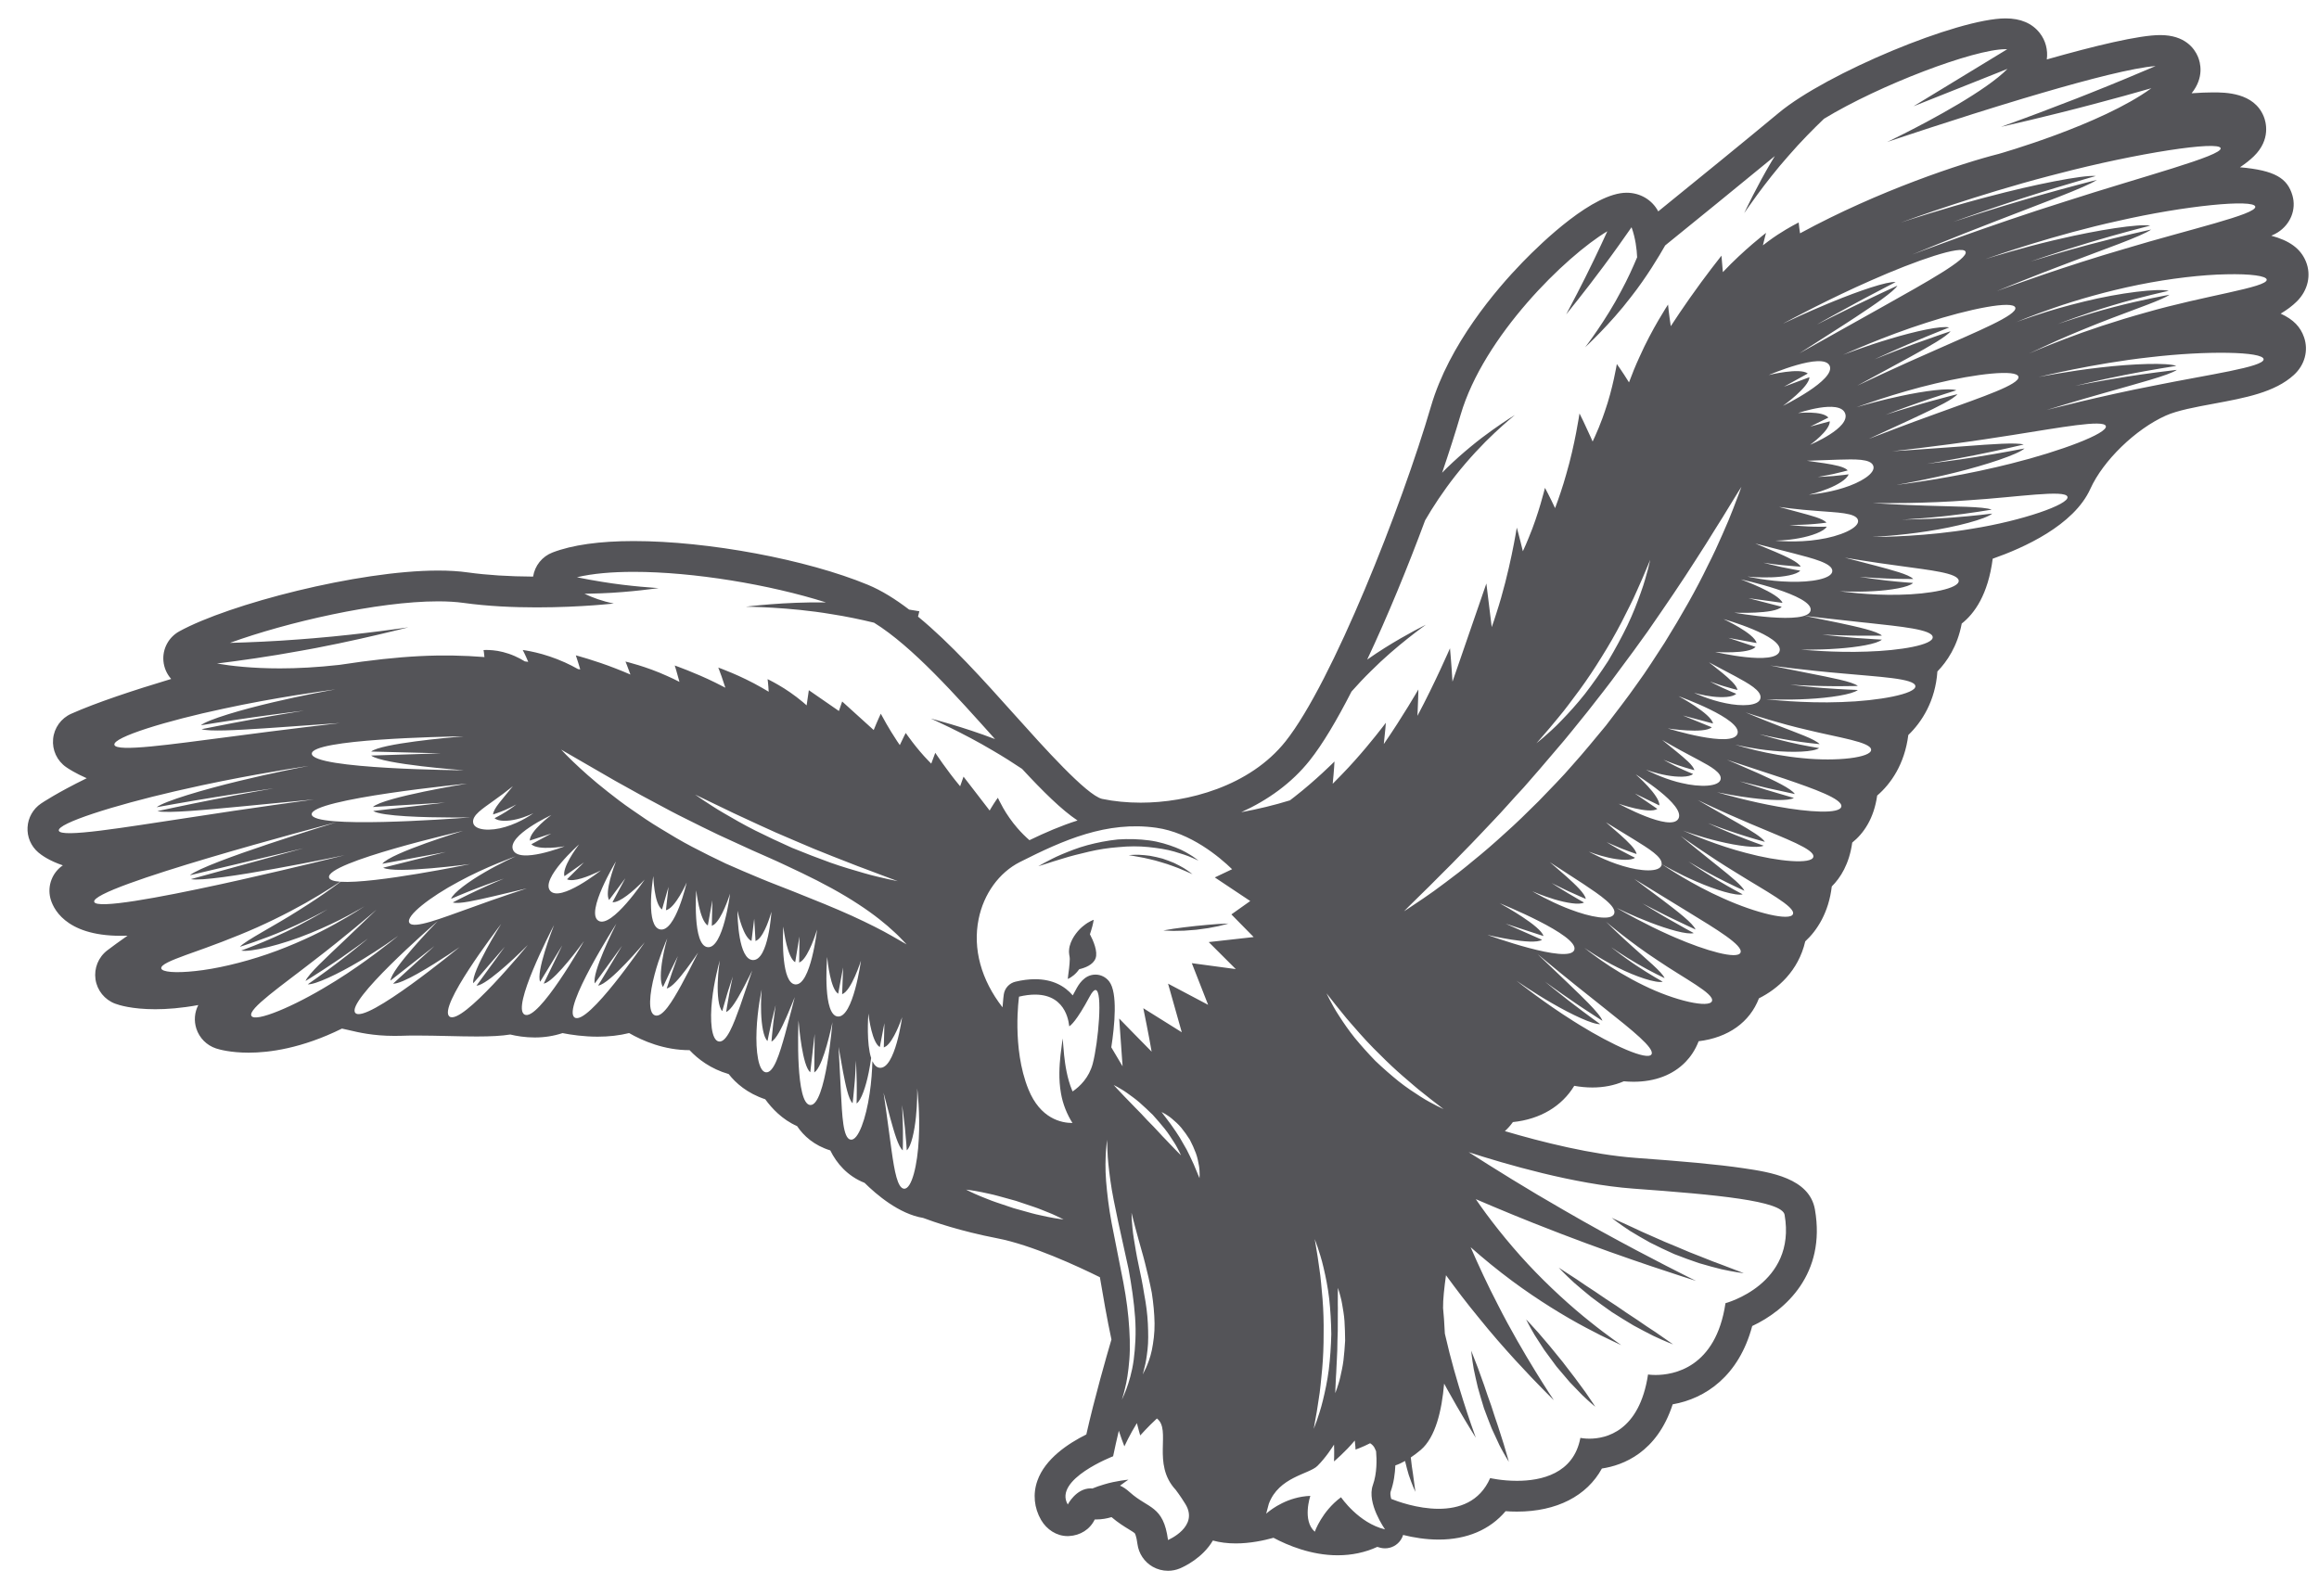 <?xml version="1.0" encoding="UTF-8"?>
<svg width="61px" height="42px" viewBox="0 0 61 42" version="1.1" xmlns="http://www.w3.org/2000/svg" xmlns:xlink="http://www.w3.org/1999/xlink">
    <title>12</title>
    <g id="页面-1" stroke="none" stroke-width="1" fill="none" fill-rule="evenodd">
        <g id="4、动物" transform="translate(-158, -173)" fill="#545458">
            <path d="M210.756,173.484 C211.152,173.484 211.454,173.613 211.654,173.868 C211.808,174.064 211.873,174.313 211.84,174.564 C213.101,174.205 214.272,173.922 214.825,173.923 C215.477,173.923 215.725,174.278 215.814,174.489 C215.88,174.645 215.986,175.034 215.649,175.454 C215.856,175.44 216.045,175.431 216.209,175.431 C216.532,175.431 217.289,175.431 217.546,176.064 C217.601,176.197 217.742,176.668 217.286,177.112 C217.187,177.209 217.063,177.306 216.921,177.401 C217.842,177.482 218.17,177.69 218.301,178.142 C218.408,178.51 218.252,178.901 217.913,179.116 C217.871,179.143 217.815,179.171 217.745,179.202 C218.211,179.328 218.511,179.53 218.655,179.879 C218.802,180.236 218.71,180.64 218.417,180.931 C218.3,181.047 218.156,181.154 217.992,181.252 C218.334,181.409 218.513,181.605 218.606,181.872 C218.728,182.222 218.626,182.603 218.339,182.865 C217.838,183.324 217.059,183.468 216.235,183.621 C215.763,183.708 215.276,183.798 214.972,183.934 C214.174,184.291 213.321,185.119 212.986,185.861 C212.551,186.826 211.219,187.42 210.417,187.7 C210.295,188.643 209.939,189.142 209.602,189.407 C209.49,190.008 209.208,190.415 208.962,190.667 C208.91,191.441 208.552,191.999 208.197,192.339 C208.1,193.106 207.738,193.624 207.378,193.932 C207.292,194.54 207.02,194.931 206.722,195.169 C206.644,195.733 206.413,196.096 206.184,196.323 C206.104,197.01 205.797,197.482 205.486,197.768 C205.305,198.551 204.757,199.023 204.268,199.267 C204.028,199.894 203.463,200.301 202.682,200.396 C202.589,200.638 202.459,200.815 202.34,200.938 C202.009,201.281 201.535,201.462 200.97,201.462 C200.877,201.462 200.791,201.457 200.714,201.45 C200.462,201.559 200.184,201.613 199.885,201.613 C199.719,201.613 199.559,201.596 199.41,201.569 C199.085,202.105 198.517,202.449 197.796,202.523 C197.734,202.61 197.663,202.69 197.585,202.761 C198.544,203.045 199.878,203.381 201.025,203.465 C202.221,203.552 203.163,203.633 203.874,203.739 C204.56,203.841 205.597,203.996 205.741,204.824 C206.035,206.513 204.972,207.477 204.091,207.889 C203.742,209.198 202.865,209.799 201.999,209.949 C201.587,211.22 200.688,211.556 200.137,211.638 C199.743,212.359 198.95,212.772 197.902,212.772 C197.797,212.772 197.696,212.768 197.604,212.761 C197.194,213.247 196.587,213.508 195.843,213.508 C195.501,213.508 195.178,213.453 194.908,213.386 C194.894,213.432 194.874,213.477 194.845,213.519 C194.751,213.658 194.596,213.738 194.433,213.738 C194.394,213.738 194.356,213.734 194.317,213.725 C194.287,213.718 194.259,213.708 194.229,213.7 C193.911,213.846 193.561,213.921 193.186,213.921 C192.495,213.921 191.875,213.662 191.499,213.461 C191.236,213.534 190.876,213.609 190.507,213.609 C190.291,213.609 190.089,213.584 189.904,213.533 C189.633,213.995 189.147,214.22 189.038,214.266 C188.937,214.308 188.83,214.329 188.724,214.329 C188.584,214.329 188.445,214.293 188.32,214.222 C188.101,214.096 187.953,213.875 187.92,213.625 C187.892,213.404 187.851,213.344 187.851,213.344 C187.834,213.324 187.746,213.271 187.689,213.235 C187.569,213.162 187.41,213.064 187.238,212.917 C187.129,212.95 186.99,212.979 186.822,212.979 L186.797,212.979 C186.669,213.243 186.416,213.399 186.121,213.415 C186.108,213.416 186.095,213.416 186.081,213.416 C185.793,213.416 185.533,213.244 185.386,212.993 C185.201,212.674 185.165,212.306 185.288,211.959 C185.491,211.38 186.103,210.977 186.575,210.742 C186.796,209.764 187.105,208.688 187.236,208.243 C187.127,207.742 187.005,207.043 186.932,206.605 C186.345,206.315 185.14,205.755 184.228,205.58 C183.251,205.391 182.548,205.145 182.283,205.045 C181.652,204.942 181.053,204.43 180.742,204.122 C180.289,203.943 180.005,203.605 179.84,203.268 C179.417,203.138 179.139,202.887 178.967,202.629 C178.58,202.46 178.303,202.163 178.129,201.923 C177.655,201.765 177.353,201.497 177.168,201.26 C176.694,201.123 176.361,200.867 176.139,200.631 C175.469,200.631 174.905,200.386 174.548,200.181 C174.295,200.244 174.019,200.276 173.723,200.276 C173.355,200.276 173.022,200.227 172.797,200.182 C172.568,200.258 172.323,200.297 172.066,200.297 C171.809,200.297 171.585,200.258 171.422,200.219 C171.199,200.255 170.921,200.271 170.538,200.271 C170.304,200.271 170.055,200.265 169.792,200.259 C169.519,200.253 169.237,200.246 168.962,200.246 C168.808,200.246 168.672,200.248 168.544,200.253 C168.484,200.254 168.427,200.255 168.371,200.255 C167.815,200.255 167.432,200.164 167.179,200.104 C167.115,200.089 167.04,200.071 166.995,200.063 C165.937,200.586 165.078,200.697 164.542,200.697 C164.058,200.697 163.761,200.611 163.682,200.585 C163.437,200.504 163.245,200.311 163.165,200.065 C163.098,199.858 163.117,199.634 163.216,199.444 C162.769,199.526 162.392,199.554 162.083,199.554 C161.466,199.554 161.119,199.442 161.028,199.407 C160.752,199.303 160.555,199.058 160.512,198.767 C160.47,198.475 160.588,198.184 160.822,198.005 C160.968,197.893 161.149,197.763 161.355,197.619 C161.294,197.621 161.236,197.622 161.178,197.622 C159.685,197.622 159.382,196.862 159.324,196.629 C159.243,196.3 159.376,195.957 159.653,195.768 C159.288,195.646 159.084,195.494 159.006,195.427 C158.814,195.262 158.71,195.018 158.725,194.766 C158.739,194.514 158.87,194.283 159.079,194.142 C159.102,194.126 159.503,193.856 160.281,193.476 C159.975,193.342 159.784,193.215 159.742,193.185 C159.501,193.019 159.369,192.735 159.397,192.443 C159.424,192.151 159.607,191.897 159.875,191.779 C160.527,191.489 161.495,191.167 162.503,190.864 C162.389,190.736 162.315,190.572 162.299,190.394 C162.27,190.074 162.434,189.767 162.715,189.612 C164.025,188.892 167.425,188.012 169.524,188.012 C169.811,188.012 170.074,188.028 170.305,188.061 C170.809,188.131 171.386,188.168 172.023,188.171 C172.068,187.882 172.262,187.641 172.533,187.537 C173.053,187.337 173.772,187.236 174.669,187.236 C176.628,187.236 179.219,187.72 180.83,188.387 C181.187,188.535 181.55,188.761 181.914,189.039 C182.082,189.065 182.183,189.083 182.183,189.083 L182.148,189.224 C182.998,189.921 183.858,190.879 184.699,191.818 C185.449,192.655 186.582,193.92 186.988,194.019 C187.308,194.086 187.651,194.119 188.007,194.119 C189.229,194.119 190.871,193.695 191.817,192.504 C193.043,190.96 194.871,186.329 195.642,183.689 C196.117,182.063 197.353,180.618 198.047,179.902 C198.581,179.351 199.916,178.071 200.787,178.071 C201.146,178.071 201.461,178.261 201.619,178.562 C202.568,177.793 203.934,176.681 204.79,175.969 C206.046,174.924 209.503,173.484 210.756,173.484 Z M188.432,210.322 C188.428,210.325 188.425,210.328 188.422,210.331 C188.2,210.535 187.993,210.768 187.993,210.768 C187.993,210.768 187.951,210.63 187.905,210.444 C187.721,210.74 187.576,211.055 187.576,211.055 L187.561,211.015 C187.536,210.95 187.484,210.813 187.43,210.644 L187.43,210.644 L187.351,210.986 L187.28,211.316 C187.28,211.316 185.702,211.924 186.087,212.585 C186.087,212.585 186.304,212.161 186.688,212.161 C186.703,212.161 186.718,212.162 186.734,212.164 C186.827,212.126 186.931,212.088 187.038,212.058 C187.361,211.959 187.683,211.932 187.683,211.932 C187.683,211.932 187.586,211.994 187.461,212.089 C187.535,212.119 187.619,212.172 187.723,212.266 C188.204,212.699 188.604,212.605 188.724,213.519 C188.724,213.519 189.552,213.171 189.179,212.57 C189.032,212.332 188.956,212.243 188.928,212.201 C188.288,211.514 188.823,210.62 188.432,210.322 Z M193.637,210.902 C193.38,211.21 193.09,211.451 193.09,211.451 C193.09,211.451 193.101,211.253 193.091,211.009 C193.051,211.073 192.872,211.354 192.655,211.569 C192.434,211.79 191.638,211.856 191.375,212.568 L191.306,212.827 L191.338,212.799 C191.455,212.701 191.878,212.38 192.468,212.358 C192.468,212.358 192.248,213.005 192.585,213.301 C192.585,213.301 192.77,212.765 193.275,212.394 C193.275,212.394 193.735,213.074 194.433,213.24 C194.433,213.24 193.942,212.55 194.112,212.076 C194.225,211.76 194.216,211.393 194.197,211.183 C194.189,211.167 194.181,211.153 194.175,211.135 C194.149,211.062 194.101,211.01 194.04,210.973 C193.838,211.077 193.657,211.14 193.657,211.14 C193.657,211.14 193.654,211.037 193.637,210.902 Z M196.633,203.315 C197.266,203.721 198.19,204.299 199.14,204.842 C200.462,205.611 201.829,206.309 202.371,206.581 L202.503,206.647 C202.575,206.682 202.614,206.701 202.614,206.701 L202.611,206.7 C202.479,206.659 200.796,206.13 199.084,205.471 L198.878,205.391 C198.149,205.112 197.428,204.812 196.82,204.551 C197.155,205.043 197.642,205.668 198.187,206.255 C198.737,206.846 199.344,207.394 199.825,207.775 C200.064,207.968 200.271,208.121 200.417,208.227 C200.563,208.331 200.647,208.392 200.647,208.392 C200.647,208.392 200.554,208.348 200.39,208.271 C200.227,208.195 199.994,208.081 199.721,207.934 C199.171,207.644 198.458,207.208 197.783,206.708 C197.394,206.42 197.019,206.112 196.684,205.815 C196.88,206.266 197.127,206.805 197.404,207.336 C198.057,208.625 198.872,209.84 198.872,209.84 L198.849,209.818 C198.827,209.796 198.788,209.757 198.736,209.705 L198.614,209.582 C198.245,209.208 197.541,208.471 196.896,207.668 C196.586,207.293 196.293,206.906 196.036,206.553 C195.99,206.883 195.956,207.189 195.959,207.415 C195.975,207.574 195.994,207.811 196.006,208.088 L196.016,208.131 C196.297,209.373 196.733,210.588 196.81,210.799 L196.821,210.828 L196.802,210.799 C196.724,210.675 196.424,210.196 196.075,209.565 L195.987,209.404 C195.925,210.121 195.759,210.817 195.374,211.147 C195.283,211.224 195.196,211.289 195.11,211.347 C195.127,211.506 195.146,211.655 195.168,211.783 C195.206,212.064 195.231,212.252 195.231,212.252 C195.231,212.252 195.148,212.08 195.057,211.808 C195.024,211.7 194.991,211.574 194.959,211.44 C194.872,211.489 194.787,211.529 194.704,211.556 C194.695,211.77 194.663,212.014 194.581,212.244 C194.566,212.284 194.573,212.354 194.595,212.438 C194.745,212.498 195.28,212.698 195.843,212.698 C196.371,212.698 196.921,212.522 197.198,211.89 C197.198,211.89 197.506,211.962 197.902,211.962 C198.536,211.962 199.393,211.78 199.571,210.832 C199.571,210.832 199.665,210.853 199.809,210.853 C200.239,210.853 201.123,210.665 201.351,209.164 C201.351,209.164 201.427,209.177 201.55,209.177 C202.012,209.177 203.134,208.997 203.388,207.288 C203.388,207.288 205.261,206.793 204.943,204.963 C204.879,204.594 203.163,204.434 200.966,204.274 C199.41,204.16 197.573,203.62 196.633,203.315 Z M196.699,208.538 L196.712,208.571 C196.736,208.634 196.796,208.787 196.875,208.99 C196.922,209.127 196.979,209.286 197.042,209.455 C197.098,209.626 197.161,209.808 197.227,209.988 C197.285,210.172 197.345,210.354 197.404,210.524 C197.457,210.696 197.508,210.857 197.554,210.994 C197.638,211.272 197.689,211.461 197.689,211.461 C197.689,211.461 197.583,211.296 197.448,211.037 C197.385,210.906 197.314,210.752 197.239,210.586 C197.172,210.417 197.102,210.235 197.035,210.053 C196.978,209.868 196.923,209.682 196.874,209.506 C196.832,209.329 196.795,209.163 196.766,209.021 C196.716,208.733 196.699,208.538 196.699,208.538 Z M192.583,205.601 C192.583,205.601 192.595,205.679 192.619,205.816 C192.645,205.952 192.672,206.148 192.705,206.381 C192.743,206.614 192.761,206.889 192.789,207.182 C192.812,207.475 192.822,207.788 192.817,208.101 C192.818,208.413 192.805,208.727 192.779,209.019 C192.749,209.311 192.728,209.586 192.687,209.819 C192.652,210.052 192.623,210.248 192.594,210.383 C192.57,210.52 192.556,210.598 192.556,210.598 L192.556,210.596 C192.566,210.572 192.582,210.529 192.606,210.464 L192.633,210.393 C192.677,210.262 192.744,210.073 192.799,209.841 C192.856,209.609 192.915,209.335 192.953,209.038 C192.989,208.741 193.012,208.421 193.019,208.102 C193.015,207.782 192.996,207.462 192.963,207.165 C192.928,206.867 192.872,206.593 192.817,206.36 C192.765,206.127 192.699,205.938 192.657,205.806 C192.61,205.675 192.583,205.601 192.583,205.601 Z M198.143,207.714 C198.143,207.714 198.272,207.848 198.456,208.054 C198.545,208.158 198.649,208.28 198.761,208.411 C198.869,208.544 198.984,208.686 199.1,208.827 C199.211,208.972 199.323,209.117 199.427,209.253 C199.529,209.391 199.624,209.52 199.705,209.631 C199.863,209.857 199.963,210.013 199.963,210.013 C199.963,210.013 199.819,209.897 199.619,209.705 C199.523,209.605 199.411,209.489 199.291,209.365 C199.18,209.233 199.06,209.093 198.941,208.953 C198.832,208.804 198.723,208.656 198.62,208.517 C198.527,208.372 198.439,208.237 198.364,208.12 C198.224,207.882 198.143,207.714 198.143,207.714 Z M187.121,202.986 C187.116,203.023 187.104,203.124 187.092,203.283 C187.08,203.473 187.069,203.746 187.095,204.073 C187.122,204.399 187.165,204.779 187.241,205.18 C187.32,205.578 187.403,206.004 187.487,206.429 C187.575,206.85 187.647,207.275 187.683,207.675 C187.719,208.074 187.733,208.449 187.707,208.77 C187.682,209.09 187.639,209.357 187.59,209.539 C187.571,209.632 187.547,209.702 187.533,209.751 C187.519,209.8 187.512,209.826 187.512,209.826 C187.512,209.826 187.523,209.801 187.543,209.755 C187.562,209.708 187.596,209.64 187.628,209.55 C187.693,209.372 187.777,209.109 187.821,208.782 C187.863,208.456 187.888,208.071 187.858,207.66 C187.829,207.251 187.765,206.818 187.686,206.389 C187.593,205.966 187.5,205.542 187.413,205.145 C187.33,204.75 187.251,204.381 187.208,204.061 C187.164,203.741 187.136,203.472 187.131,203.283 C187.124,203.157 187.122,203.067 187.121,203.02 L187.121,202.986 Z M193.194,206.886 L193.193,206.918 C193.192,206.939 193.192,206.969 193.191,207.008 C193.191,207.084 193.191,207.193 193.19,207.323 C193.196,207.453 193.186,207.605 193.19,207.766 C193.192,207.928 193.189,208.1 193.181,208.271 C193.18,208.443 193.175,208.615 193.165,208.776 C193.153,208.937 193.154,209.089 193.142,209.218 C193.136,209.348 193.13,209.458 193.127,209.534 C193.124,209.611 193.123,209.655 193.123,209.655 C193.123,209.655 193.138,209.614 193.165,209.541 C193.188,209.468 193.226,209.364 193.255,209.235 C193.283,209.106 193.319,208.956 193.339,208.792 C193.358,208.628 193.373,208.453 193.383,208.276 C193.382,208.1 193.376,207.924 193.366,207.759 C193.355,207.595 193.326,207.442 193.304,207.312 C193.283,207.182 193.249,207.077 193.23,207.002 C193.207,206.929 193.194,206.886 193.194,206.886 Z M187.764,204.908 C187.764,204.908 187.766,204.976 187.771,205.095 C187.781,205.214 187.791,205.385 187.824,205.586 C187.858,205.788 187.894,206.024 187.948,206.272 C188.001,206.519 188.056,206.783 188.097,207.047 C188.147,207.31 188.182,207.575 188.194,207.823 C188.205,208.072 188.209,208.305 188.186,208.504 C188.164,208.702 188.137,208.869 188.105,208.982 C188.079,209.097 188.058,209.163 188.058,209.163 L188.073,209.135 C188.087,209.108 188.112,209.06 188.143,208.995 C188.19,208.886 188.257,208.725 188.299,208.522 C188.339,208.319 188.374,208.077 188.37,207.818 C188.366,207.559 188.339,207.284 188.297,207.013 C188.245,206.743 188.181,206.479 188.119,206.232 C188.058,205.985 187.985,205.759 187.935,205.563 C187.885,205.367 187.835,205.205 187.809,205.089 C187.78,204.974 187.764,204.908 187.764,204.908 Z M199.001,206.353 C199.001,206.353 199.192,206.477 199.478,206.663 C199.617,206.76 199.782,206.87 199.96,206.985 C200.134,207.106 200.322,207.232 200.512,207.354 C200.697,207.483 200.884,207.609 201.062,207.724 C201.236,207.845 201.4,207.956 201.543,208.047 C201.824,208.242 202.011,208.372 202.011,208.372 C202.011,208.372 201.796,208.293 201.487,208.146 C201.334,208.069 201.157,207.976 200.969,207.874 C200.785,207.765 200.591,207.645 200.399,207.522 C200.212,207.391 200.028,207.257 199.857,207.128 C199.691,206.992 199.538,206.865 199.409,206.752 C199.156,206.521 199.001,206.353 199.001,206.353 Z M200.394,205.042 C200.394,205.042 200.609,205.14 200.932,205.288 C201.091,205.365 201.279,205.45 201.481,205.537 C201.682,205.628 201.897,205.721 202.115,205.808 C202.329,205.902 202.547,205.991 202.753,206.069 C202.957,206.152 203.149,206.227 203.315,206.286 C203.573,206.385 203.764,206.459 203.837,206.486 L203.868,206.499 C203.868,206.499 203.631,206.472 203.282,206.395 C203.109,206.353 202.908,206.298 202.694,206.235 C202.482,206.164 202.258,206.082 202.037,205.995 C201.819,205.898 201.604,205.795 201.405,205.694 C201.21,205.585 201.029,205.481 200.878,205.387 C200.579,205.192 200.394,205.042 200.394,205.042 Z M183.412,204.3 C183.412,204.3 183.45,204.319 183.516,204.352 C183.584,204.382 183.678,204.431 183.796,204.477 C183.914,204.522 184.048,204.582 184.198,204.632 C184.347,204.682 184.506,204.736 184.665,204.789 C184.826,204.834 184.988,204.879 185.139,204.921 C185.291,204.963 185.437,204.988 185.559,205.017 C185.682,205.045 185.788,205.057 185.861,205.07 C185.934,205.08 185.977,205.085 185.977,205.085 C185.977,205.085 185.939,205.066 185.872,205.033 C185.804,205.003 185.71,204.953 185.593,204.908 C185.475,204.863 185.34,204.802 185.191,204.753 C185.042,204.703 184.883,204.649 184.724,204.596 C184.562,204.551 184.401,204.507 184.249,204.465 C184.098,204.422 183.952,204.397 183.829,204.368 C183.706,204.34 183.6,204.328 183.528,204.315 C183.454,204.305 183.412,204.3 183.412,204.3 Z M182.127,201.64 C182.128,201.716 182.13,202.039 182.094,202.381 C182.056,202.765 181.968,203.169 181.852,203.266 C181.852,203.266 181.834,202.967 181.803,202.67 C181.772,202.374 181.729,202.079 181.729,202.079 L181.729,202.085 C181.732,202.138 181.743,202.347 181.748,202.575 L181.75,202.674 C181.751,202.707 181.751,202.74 181.751,202.772 L181.751,203.044 C181.75,203.123 181.749,203.188 181.748,203.227 L181.747,203.267 C181.629,203.174 181.521,202.788 181.422,202.433 C181.315,202.03 181.241,201.75 181.241,201.75 C181.241,201.75 181.334,202.369 181.415,202.997 L181.454,203.284 C181.528,203.805 181.608,204.265 181.781,204.276 C181.986,204.29 182.136,203.637 182.168,202.969 C182.207,202.301 182.127,201.636 182.127,201.636 L182.127,201.64 Z M188.554,202.258 C188.554,202.258 188.573,202.284 188.607,202.33 C188.644,202.373 188.689,202.441 188.747,202.515 C188.808,202.588 188.864,202.684 188.933,202.777 C189,202.873 189.064,202.979 189.123,203.088 L189.215,203.248 L189.295,203.409 C189.341,203.515 189.395,203.612 189.428,203.701 C189.462,203.789 189.498,203.862 189.517,203.915 C189.539,203.968 189.552,203.998 189.552,203.998 C189.552,203.998 189.553,203.965 189.556,203.907 C189.553,203.851 189.556,203.767 189.538,203.67 C189.52,203.573 189.5,203.458 189.457,203.342 C189.414,203.226 189.36,203.105 189.298,202.987 C189.228,202.875 189.15,202.767 189.072,202.671 C188.993,202.576 188.904,202.5 188.829,202.436 C188.755,202.371 188.681,202.331 188.633,202.3 C188.616,202.291 188.602,202.284 188.59,202.277 Z M187.295,201.547 C187.295,201.547 187.323,201.577 187.37,201.63 C187.419,201.682 187.489,201.755 187.571,201.843 C187.658,201.926 187.749,202.033 187.856,202.137 C187.962,202.242 188.072,202.357 188.179,202.475 C188.291,202.587 188.401,202.701 188.502,202.812 C188.6,202.924 188.704,203.019 188.783,203.109 C188.864,203.198 188.939,203.267 188.986,203.319 C189.037,203.369 189.066,203.398 189.066,203.398 C189.066,203.398 189.049,203.361 189.018,203.296 C188.984,203.234 188.941,203.141 188.873,203.04 C188.806,202.938 188.731,202.816 188.635,202.697 C188.539,202.579 188.434,202.456 188.325,202.335 C188.209,202.221 188.09,202.11 187.976,202.009 C187.861,201.908 187.743,201.828 187.645,201.756 C187.546,201.684 187.455,201.637 187.395,201.6 C187.331,201.566 187.295,201.547 187.295,201.547 Z M180.842,199.668 C180.834,199.779 180.791,200.457 180.915,200.837 C180.9,200.95 180.879,201.082 180.851,201.217 C180.779,201.578 180.656,201.953 180.532,202.034 C180.532,202.034 180.541,201.75 180.535,201.466 C180.531,201.182 180.514,200.9 180.514,200.9 L180.514,200.905 C180.512,200.962 180.505,201.151 180.491,201.359 L180.483,201.465 C180.461,201.746 180.427,202.027 180.427,202.027 C180.319,201.927 180.244,201.553 180.177,201.209 C180.107,200.817 180.059,200.548 180.059,200.548 L180.059,200.553 C180.062,200.621 180.083,201.028 180.112,201.585 L180.12,201.741 C180.152,202.34 180.173,202.953 180.375,202.985 C180.578,203.018 180.783,202.412 180.874,201.78 C180.922,201.47 180.941,201.157 180.948,200.92 C180.994,201.018 181.055,201.086 181.138,201.094 C181.546,201.138 181.73,199.759 181.73,199.759 L181.73,199.76 L181.725,199.776 C181.691,199.875 181.511,200.374 181.314,200.524 L181.248,200.56 L181.264,199.92 L181.143,200.549 C180.943,200.434 180.858,199.797 180.844,199.682 L180.842,199.668 Z M186.816,199.048 C186.778,199.048 186.727,199.101 186.662,199.223 C186.315,199.87 186.161,199.984 186.126,200.003 C186.118,200.006 186.102,199.169 185.227,199.169 C185.104,199.169 184.964,199.185 184.805,199.223 C184.805,199.223 184.61,200.57 185.051,201.659 C185.365,202.435 185.918,202.547 186.211,202.547 C186.072,202.329 185.957,202.053 185.909,201.77 C185.841,201.396 185.868,201.031 185.896,200.764 C185.926,200.497 185.955,200.322 185.955,200.322 C185.955,200.322 185.965,200.5 185.991,200.764 C186.019,201.027 186.072,201.378 186.201,201.687 C186.205,201.697 186.21,201.707 186.215,201.717 C186.408,201.584 186.647,201.353 186.744,200.986 C186.89,200.433 187.014,199.048 186.816,199.048 Z M192.893,199.135 L192.924,199.198 C192.938,199.225 192.956,199.261 192.977,199.304 C193.035,199.409 193.113,199.563 193.228,199.735 C193.34,199.909 193.476,200.109 193.638,200.31 C193.803,200.51 193.987,200.716 194.18,200.915 C194.38,201.105 194.588,201.287 194.79,201.45 C194.992,201.611 195.195,201.744 195.369,201.855 C195.542,201.967 195.697,202.044 195.803,202.1 C195.911,202.153 195.973,202.183 195.973,202.183 C195.973,202.183 195.919,202.141 195.824,202.067 C195.727,201.997 195.595,201.888 195.435,201.762 C195.272,201.639 195.096,201.477 194.902,201.314 C194.71,201.148 194.512,200.963 194.322,200.771 L194.13,200.581 C194.005,200.453 193.884,200.324 193.772,200.197 C193.607,200.005 193.444,199.83 193.319,199.669 C193.192,199.51 193.081,199.379 193.01,199.283 C192.935,199.189 192.893,199.135 192.893,199.135 L192.893,199.135 Z M179.004,199.852 L179.004,199.862 C178.995,200.07 178.925,202.05 179.313,202.074 C179.722,202.1 179.896,199.9 179.896,199.9 L179.895,199.9 L179.892,199.917 C179.864,200.051 179.677,200.93 179.47,201.172 L179.419,201.218 L179.429,200.204 L179.314,201.212 C179.107,201.048 179.017,200.009 179.006,199.862 L179.004,199.852 Z M178.035,199.036 C178.035,199.036 177.921,199.568 177.901,200.111 C177.877,200.655 177.947,201.199 178.151,201.214 C178.356,201.229 178.507,200.722 178.647,200.226 C178.782,199.728 178.906,199.234 178.906,199.234 L178.904,199.239 C178.883,199.291 178.814,199.464 178.728,199.666 L178.684,199.768 C178.561,200.045 178.418,200.343 178.293,200.404 C178.293,200.404 178.313,200.164 178.34,199.924 C178.368,199.684 178.404,199.444 178.404,199.444 L178.402,199.452 C178.39,199.496 178.35,199.652 178.309,199.827 L178.289,199.915 C178.235,200.151 178.189,200.39 178.189,200.39 C178.083,200.298 178.032,199.961 178.021,199.645 C178.009,199.329 178.035,199.036 178.035,199.036 Z M188.415,194.779 C187.113,194.596 185.974,195.101 184.826,195.682 C184.281,195.958 183.875,196.519 183.742,197.183 C183.584,197.965 183.81,198.783 184.371,199.504 C184.384,199.308 184.402,199.182 184.404,199.165 C184.428,199 184.55,198.867 184.712,198.829 C184.894,198.785 185.067,198.764 185.227,198.764 C185.691,198.764 186.011,198.946 186.218,199.19 C186.245,199.142 186.274,199.089 186.305,199.031 C186.362,198.925 186.513,198.643 186.816,198.643 C186.957,198.643 187.089,198.709 187.177,198.823 C187.405,199.121 187.32,199.984 187.232,200.556 L187.529,201.056 L187.44,199.799 L187.826,200.195 C187.983,200.355 188.149,200.525 188.293,200.67 C188.257,200.46 188.211,200.213 188.166,199.987 L188.074,199.527 L189.086,200.16 L188.725,198.881 L189.779,199.438 L189.35,198.342 L190.507,198.498 L189.795,197.787 L190.977,197.655 L190.391,197.059 L190.887,196.707 L189.955,196.086 L190.41,195.87 C190.073,195.543 189.314,194.906 188.415,194.779 Z M198.45,198.109 L198.469,198.128 C198.559,198.214 198.862,198.503 199.238,198.861 C199.35,198.969 199.465,199.079 199.573,199.185 L199.78,199.392 C199.973,199.591 200.12,199.761 200.151,199.858 C200.151,199.858 199.945,199.729 199.687,199.558 L199.486,199.424 L199.383,199.353 C199.002,199.095 198.631,198.822 198.631,198.822 L198.636,198.825 C198.69,198.871 198.957,199.09 199.252,199.319 L199.352,199.396 C199.717,199.677 200.092,199.946 200.092,199.946 C199.905,199.961 199.34,199.694 198.834,199.401 C198.326,199.11 197.878,198.795 197.878,198.795 L197.879,198.795 C197.967,198.866 198.633,199.392 199.391,199.868 L199.543,199.963 C200.409,200.499 201.338,200.918 201.442,200.74 C201.533,200.584 200.923,200.098 200.247,199.561 L199.975,199.344 C199.289,198.804 198.619,198.249 198.471,198.126 L198.45,198.109 Z M176.932,198.278 C176.91,198.356 176.781,198.826 176.73,199.311 C176.671,199.841 176.708,200.376 176.912,200.403 C177.115,200.431 177.296,199.949 177.466,199.477 C177.66,198.908 177.788,198.532 177.788,198.532 L177.787,198.535 C177.762,198.586 177.682,198.749 177.583,198.938 L177.532,199.034 C177.392,199.294 177.231,199.574 177.102,199.625 C177.102,199.625 177.137,199.392 177.18,199.16 C177.223,198.928 177.275,198.697 177.275,198.697 L177.272,198.705 C177.258,198.747 177.207,198.896 177.155,199.063 L177.129,199.148 C177.086,199.289 177.046,199.432 177.022,199.519 L177.002,199.593 L176.999,199.604 C176.9,199.506 176.87,199.174 176.88,198.864 C176.888,198.555 176.934,198.271 176.934,198.271 L176.932,198.278 Z M174.215,197.299 C174.215,197.299 172.774,199.546 173.116,199.772 C173.459,199.998 174.96,197.792 174.96,197.792 C174.96,197.792 174.037,198.897 173.734,198.932 L174.362,197.885 L173.646,198.874 C173.566,198.6 174.136,197.456 174.207,197.314 Z M167.899,196.938 C167.814,197.012 167.052,197.666 166.249,198.279 C165.407,198.937 164.516,199.547 164.613,199.728 C164.709,199.909 165.731,199.482 166.675,198.901 L166.833,198.805 C167.613,198.319 168.297,197.767 168.448,197.644 L168.465,197.628 L168.446,197.642 C168.34,197.719 167.987,197.97 167.575,198.22 L167.45,198.295 C166.905,198.621 166.293,198.911 166.095,198.899 C166.095,198.899 166.507,198.615 166.904,198.311 C167.236,198.059 167.557,197.795 167.655,197.714 L167.676,197.695 L167.654,197.712 C167.562,197.78 167.282,197.988 166.976,198.199 L166.77,198.338 C166.394,198.592 166.037,198.811 166.037,198.811 C166.108,198.627 166.599,198.181 167.045,197.756 C167.453,197.366 167.785,197.048 167.878,196.959 L167.899,196.938 Z M171.182,197.312 C171.048,197.487 169.514,199.501 169.822,199.745 C170.143,200 171.885,197.863 171.885,197.863 L171.884,197.864 L171.873,197.875 C171.765,197.984 170.942,198.802 170.598,198.921 L170.532,198.935 L171.278,197.91 L170.449,198.87 C170.393,198.566 171.185,197.308 171.185,197.308 L171.182,197.312 Z M179.759,198.18 L179.757,198.194 C179.744,198.361 179.652,199.703 180.034,199.745 C180.442,199.79 180.647,198.275 180.647,198.275 C180.647,198.275 180.396,199.072 180.152,199.158 L180.177,198.455 L180.048,199.146 C179.846,199.02 179.771,198.31 179.76,198.193 L179.759,198.18 Z M175.549,197.695 C175.518,197.766 175.335,198.194 175.217,198.647 C175.086,199.14 175.035,199.653 175.23,199.716 C175.425,199.779 175.683,199.351 175.918,198.924 C176.067,198.651 176.206,198.377 176.288,198.213 L176.363,198.062 C176.363,198.062 176.218,198.28 176.045,198.509 C175.872,198.738 175.673,198.98 175.538,199.007 C175.538,199.007 175.579,198.885 175.629,198.734 L175.681,198.575 C175.729,198.441 175.777,198.307 175.806,198.225 L175.831,198.156 L175.772,198.274 C175.753,198.312 175.73,198.357 175.707,198.405 L175.632,198.555 C175.536,198.762 175.44,198.969 175.44,198.969 C175.356,198.86 175.375,198.539 175.425,198.246 C175.473,197.952 175.552,197.688 175.552,197.688 L175.549,197.695 Z M172.575,197.336 C172.481,197.517 171.453,199.507 171.797,199.694 C172.157,199.891 173.361,197.76 173.361,197.76 L173.36,197.761 L173.351,197.774 C173.267,197.89 172.667,198.708 172.365,198.859 L172.301,198.881 L172.791,197.872 L172.208,198.831 C172.097,198.578 172.518,197.482 172.571,197.346 L172.575,197.336 Z M169.513,197.236 L169.505,197.243 C169.332,197.393 167.092,199.349 167.346,199.65 C167.61,199.963 170.091,197.917 170.091,197.917 L170.09,197.917 L170.077,197.927 C170.059,197.94 170.022,197.965 169.972,197.998 L169.787,198.123 C169.35,198.411 168.573,198.899 168.339,198.881 L169.428,197.891 L168.271,198.8 C168.3,198.489 169.377,197.376 169.503,197.247 L169.513,197.236 Z M200.239,197.246 C200.298,197.304 200.596,197.599 200.934,197.9 C201.301,198.235 201.722,198.575 201.786,198.736 C201.786,198.736 201.418,198.562 201.066,198.356 C200.712,198.152 200.376,197.919 200.376,197.919 L200.38,197.921 L200.412,197.947 C200.493,198.01 200.702,198.171 200.936,198.332 L201.038,198.401 C201.378,198.63 201.737,198.83 201.737,198.83 C201.567,198.875 201.032,198.699 200.557,198.459 C200.08,198.224 199.671,197.935 199.671,197.935 L199.674,197.937 C199.712,197.969 199.84,198.071 200.034,198.209 L200.136,198.281 C200.42,198.481 200.816,198.724 201.232,198.925 C202.064,199.337 202.969,199.533 203.033,199.338 C203.099,199.144 202.315,198.752 201.605,198.269 C200.884,197.799 200.238,197.246 200.238,197.246 L200.239,197.246 Z M178.604,197.38 L178.601,197.44 C178.588,197.726 178.561,198.87 178.919,198.901 C179.327,198.937 179.493,197.454 179.493,197.454 L179.492,197.459 L179.489,197.469 C179.458,197.57 179.28,198.128 179.082,198.29 L179.022,198.326 L179.029,197.641 L178.917,198.317 C178.713,198.198 178.62,197.507 178.606,197.392 L178.604,197.38 Z M186.769,197.201 C186.769,197.201 186.752,197.327 186.701,197.484 C186.692,197.515 186.681,197.549 186.67,197.582 C186.757,197.747 186.884,198.037 186.818,198.215 C186.753,198.39 186.53,198.468 186.389,198.501 C186.37,198.527 186.351,198.552 186.331,198.574 C186.21,198.712 186.088,198.757 186.088,198.757 C186.088,198.757 186.1,198.629 186.122,198.474 C186.13,198.395 186.14,198.308 186.14,198.23 C186.137,198.193 186.136,198.155 186.127,198.128 C186.122,198.073 186.119,198.073 186.119,198.03 C186.121,197.985 186.127,197.925 186.136,197.897 C186.172,197.759 186.235,197.654 186.301,197.565 C186.368,197.476 186.44,197.404 186.511,197.351 C186.646,197.241 186.769,197.201 186.769,197.201 Z M170.179,194.861 C170.179,194.861 166.567,195.687 166.655,196.087 C166.669,196.153 166.778,196.187 166.948,196.199 C166.828,196.279 166.633,196.405 166.384,196.556 C165.958,196.816 165.369,197.13 164.758,197.403 C164.146,197.675 163.514,197.906 163.033,198.076 L162.893,198.126 C162.491,198.273 162.228,198.384 162.242,198.477 C162.257,198.577 162.614,198.607 163.141,198.549 C163.669,198.494 164.362,198.336 165.033,198.105 C165.704,197.874 166.351,197.57 166.817,197.309 C167.285,197.05 167.581,196.85 167.581,196.85 L167.578,196.851 C167.543,196.872 167.426,196.942 167.25,197.037 L167.158,197.087 C166.9,197.227 166.543,197.398 166.167,197.551 C165.414,197.862 164.574,198.061 164.344,198.01 C164.344,198.01 164.358,198.005 164.385,197.996 L164.496,197.954 C164.711,197.873 165.12,197.711 165.515,197.52 C166.001,197.289 166.463,197.017 166.593,196.938 L166.618,196.922 L166.592,196.937 L166.488,196.993 C166.286,197.1 165.897,197.301 165.494,197.472 C164.913,197.723 164.31,197.911 164.31,197.911 C164.467,197.74 165.211,197.365 165.861,196.95 C166.188,196.744 166.497,196.538 166.718,196.376 C166.816,196.304 166.897,196.245 166.958,196.2 C167.846,196.258 170.369,195.734 170.369,195.734 C170.369,195.734 168.394,196 168.079,195.83 L169.731,195.416 L168.056,195.727 C168.273,195.442 170.179,194.861 170.179,194.861 Z M177.399,196.963 L177.399,196.979 C177.4,197.129 177.423,198.248 177.805,198.26 C178.216,198.273 178.292,196.991 178.292,196.991 L178.292,196.991 L178.287,197.007 C178.261,197.1 178.121,197.572 177.937,197.723 L177.874,197.761 L177.839,197.173 L177.768,197.757 C177.559,197.665 177.425,197.084 177.403,196.979 L177.399,196.963 Z M200.984,196.122 C201.042,196.166 201.342,196.389 201.735,196.682 C202.122,196.976 202.538,197.296 202.6,197.456 C202.6,197.456 202.243,197.294 201.892,197.121 L201.787,197.069 C201.474,196.913 201.194,196.764 201.194,196.764 L201.196,196.764 C201.255,196.801 201.497,196.951 201.766,197.108 L201.867,197.167 C202.207,197.364 202.553,197.55 202.553,197.55 C202.389,197.6 201.875,197.452 201.409,197.272 C200.941,197.094 200.522,196.887 200.522,196.887 L200.526,196.888 L200.556,196.907 C200.699,196.99 201.279,197.32 201.921,197.605 L202.07,197.67 C202.867,198.015 203.704,198.253 203.783,198.064 C203.863,197.875 203.132,197.439 202.415,196.999 C201.633,196.52 200.983,196.122 200.983,196.122 L200.984,196.122 Z M197.447,196.764 L197.459,196.771 C197.585,196.841 198.532,197.369 198.6,197.628 L197.604,197.303 L198.562,197.727 C198.322,197.885 197.125,197.598 197.125,197.598 C197.125,197.598 199.263,198.379 199.41,197.996 C199.557,197.613 197.445,196.764 197.445,196.764 L197.447,196.764 Z M176.315,196.426 C176.315,196.426 176.208,197.881 176.616,197.921 C177.024,197.962 177.204,196.514 177.204,196.514 L177.202,196.519 L177.198,196.532 C177.164,196.636 176.986,197.162 176.79,197.322 L176.724,197.36 L176.738,196.688 L176.619,197.35 C176.398,197.22 176.315,196.426 176.315,196.426 Z M172.761,192.723 C172.761,192.723 172.805,192.771 172.888,192.856 L173.008,192.975 L173.081,193.046 C173.289,193.246 173.595,193.525 173.986,193.831 C174.18,193.984 174.393,194.149 174.628,194.309 C174.861,194.472 175.11,194.642 175.376,194.801 C175.641,194.963 175.916,195.129 176.206,195.28 C176.494,195.432 176.792,195.579 177.091,195.721 C177.394,195.857 177.697,195.984 177.995,196.109 C178.293,196.234 178.59,196.343 178.873,196.457 C179.439,196.682 179.963,196.894 180.405,197.094 C180.846,197.296 181.208,197.48 181.456,197.623 C181.705,197.766 181.848,197.848 181.848,197.848 C181.848,197.848 181.819,197.818 181.766,197.762 C181.712,197.707 181.635,197.621 181.527,197.525 C181.316,197.325 180.993,197.06 180.574,196.788 C180.157,196.513 179.645,196.234 179.088,195.967 C178.808,195.836 178.522,195.696 178.228,195.567 C177.934,195.438 177.636,195.307 177.344,195.169 C177.05,195.037 176.757,194.901 176.473,194.758 C176.191,194.613 175.906,194.481 175.639,194.338 C175.372,194.195 175.113,194.056 174.867,193.925 C174.623,193.79 174.393,193.661 174.179,193.543 C173.756,193.298 173.402,193.093 173.153,192.95 C172.904,192.806 172.761,192.723 172.761,192.723 Z M190.314,197.299 C190.314,197.299 190.211,197.331 190.052,197.368 C189.972,197.383 189.879,197.401 189.78,197.42 C189.679,197.434 189.572,197.448 189.465,197.463 C189.357,197.471 189.25,197.479 189.149,197.487 C189.047,197.489 188.953,197.491 188.872,197.493 C188.709,197.49 188.601,197.481 188.601,197.481 C188.601,197.481 188.708,197.463 188.867,197.436 C188.948,197.426 189.041,197.413 189.141,197.399 C189.241,197.388 189.348,197.375 189.455,197.363 C189.562,197.352 189.669,197.342 189.769,197.333 C189.869,197.325 189.963,197.317 190.044,197.311 C190.206,197.304 190.314,197.299 190.314,197.299 Z M175.185,196.052 L175.183,196.064 C175.16,196.21 174.987,197.38 175.365,197.454 C175.767,197.533 176.062,196.221 176.062,196.221 C176.062,196.221 175.765,196.897 175.517,196.949 L175.585,196.333 L175.414,196.929 C175.204,196.787 175.185,196.049 175.185,196.049 L175.185,196.052 Z M171.569,195.529 C171.569,195.529 170.783,195.804 170.055,196.203 C169.322,196.595 168.663,197.101 168.767,197.279 C168.87,197.456 169.617,197.157 170.365,196.891 C171.11,196.617 171.859,196.374 171.859,196.374 C171.859,196.374 171.496,196.46 170.999,196.578 C170.551,196.681 170.068,196.797 169.91,196.744 C169.91,196.744 170.239,196.572 170.576,196.416 C170.913,196.258 171.257,196.116 171.257,196.116 C171.257,196.116 170.903,196.233 170.556,196.367 C170.207,196.5 169.865,196.649 169.865,196.649 C169.922,196.491 170.333,196.191 170.747,195.952 C171.16,195.71 171.569,195.529 171.569,195.529 Z M174.202,195.665 C174.202,195.665 173.393,197.004 173.739,197.224 C174.085,197.445 174.956,196.145 174.956,196.145 L174.954,196.146 L174.944,196.157 L174.86,196.242 C174.683,196.415 174.305,196.759 174.111,196.738 L174.45,196.106 L174.022,196.681 C173.898,196.476 174.156,195.784 174.197,195.679 Z M198.767,195.685 C198.767,195.685 198.984,195.866 199.215,196.072 C199.445,196.28 199.692,196.512 199.713,196.651 C199.713,196.651 199.484,196.555 199.259,196.45 L199.176,196.411 C199.065,196.358 198.962,196.308 198.895,196.274 L198.813,196.232 C198.813,196.232 199.021,196.368 199.235,196.496 C199.448,196.625 199.667,196.746 199.667,196.746 C199.544,196.816 199.2,196.756 198.889,196.663 C198.577,196.57 198.301,196.448 198.301,196.448 L198.303,196.448 C198.375,196.491 198.748,196.705 199.177,196.879 L199.306,196.929 C199.83,197.13 200.383,197.234 200.459,197.044 C200.536,196.853 200.087,196.55 199.648,196.257 C199.124,195.917 198.767,195.685 198.767,195.685 Z M200.244,194.636 C200.244,194.636 200.392,194.765 200.62,194.964 C200.814,195.14 201.029,195.337 201.049,195.47 L201.004,195.455 C200.934,195.431 200.792,195.381 200.651,195.325 C200.454,195.247 200.261,195.157 200.261,195.157 L200.262,195.157 L200.271,195.163 C200.305,195.185 200.419,195.255 200.549,195.328 L200.628,195.372 C200.815,195.475 201.009,195.568 201.009,195.568 C200.902,195.651 200.596,195.63 200.318,195.567 C200.04,195.506 199.793,195.407 199.793,195.407 C199.793,195.407 200.221,195.649 200.691,195.786 C201.16,195.928 201.652,195.957 201.708,195.76 C201.71,195.752 201.708,195.744 201.709,195.735 C201.795,195.794 202.527,196.285 203.332,196.638 C204.184,197.024 205.094,197.243 205.163,197.05 C205.233,196.857 204.435,196.441 203.683,195.97 C202.924,195.509 202.209,194.995 202.209,194.995 C202.209,194.995 202.572,195.299 202.975,195.618 L203.216,195.811 C203.536,196.067 203.83,196.307 203.886,196.437 C203.886,196.437 203.506,196.266 203.137,196.072 C202.841,195.918 202.553,195.75 202.449,195.689 L202.409,195.665 C202.409,195.665 202.753,195.902 203.111,196.118 L203.218,196.182 C203.539,196.373 203.84,196.531 203.84,196.531 C203.668,196.579 203.121,196.413 202.629,196.197 C202.163,195.997 201.753,195.761 201.709,195.735 C201.727,195.543 201.353,195.319 200.993,195.095 C200.531,194.812 200.244,194.636 200.244,194.636 Z M203.807,185.809 C203.807,185.809 203.684,185.999 203.48,186.337 C203.38,186.506 203.252,186.709 203.106,186.94 C202.963,187.173 202.799,187.435 202.616,187.716 C202.257,188.283 201.816,188.929 201.339,189.617 C201.096,189.956 200.843,190.307 200.579,190.656 C200.323,191.012 200.043,191.359 199.77,191.711 C199.489,192.056 199.215,192.408 198.926,192.738 C198.644,193.074 198.361,193.399 198.085,193.714 C197.799,194.018 197.537,194.327 197.27,194.603 C197.005,194.881 196.758,195.148 196.521,195.386 C196.289,195.629 196.071,195.846 195.876,196.039 C195.683,196.233 195.515,196.404 195.373,196.539 C195.09,196.813 194.932,196.977 194.932,196.977 C194.932,196.977 195.123,196.855 195.449,196.632 C195.614,196.522 195.808,196.381 196.028,196.215 C196.25,196.051 196.497,195.861 196.757,195.642 C197.022,195.429 197.3,195.188 197.587,194.925 C197.878,194.667 198.172,194.379 198.473,194.079 C198.766,193.771 199.08,193.462 199.37,193.122 C199.669,192.79 199.954,192.437 200.245,192.088 C200.519,191.726 200.799,191.37 201.055,191.003 C201.32,190.643 201.551,190.268 201.785,189.913 C202.233,189.191 202.625,188.5 202.919,187.888 C203.074,187.585 203.203,187.302 203.313,187.049 C203.425,186.797 203.518,186.576 203.588,186.391 C203.732,186.022 203.807,185.809 203.807,185.809 Z M166.836,194.638 C166.51,194.724 160.379,196.341 160.478,196.728 C160.529,196.927 162.176,196.62 163.811,196.264 L164.325,196.15 C165.769,195.826 167.067,195.501 167.067,195.501 C167.067,195.501 163.554,196.235 163.02,196.131 L165.984,195.317 L162.994,196.029 C163.412,195.681 166.846,194.636 166.846,194.636 L166.836,194.638 Z M173.232,195.217 C173.232,195.217 172.209,196.123 172.472,196.437 C172.736,196.751 173.806,195.902 173.806,195.902 C173.806,195.902 173.801,195.904 173.793,195.908 L173.699,195.954 C173.501,196.046 173.085,196.22 172.915,196.135 L173.361,195.691 L172.847,196.054 C172.78,195.831 173.159,195.314 173.223,195.229 Z M176.283,193.906 C176.283,193.906 176.358,193.958 176.49,194.048 C176.624,194.134 176.812,194.264 177.049,194.4 C177.285,194.538 177.561,194.698 177.867,194.852 C178.173,195.004 178.503,195.16 178.836,195.308 C179.174,195.447 179.515,195.578 179.836,195.694 C180.158,195.809 180.466,195.897 180.728,195.973 C180.991,196.05 181.214,196.096 181.369,196.133 C181.525,196.166 181.615,196.184 181.615,196.184 C181.615,196.184 181.529,196.152 181.38,196.096 C181.23,196.043 181.019,195.958 180.764,195.864 C180.508,195.773 180.215,195.649 179.898,195.529 C179.582,195.406 179.247,195.268 178.916,195.123 C178.582,194.983 178.251,194.838 177.943,194.694 C177.637,194.548 177.345,194.422 177.102,194.3 C176.858,194.181 176.651,194.086 176.509,194.014 C176.366,193.945 176.283,193.906 176.283,193.906 Z M187.889,195.49 L187.968,195.491 C188.052,195.494 188.15,195.504 188.254,195.518 C188.358,195.536 188.467,195.561 188.576,195.59 C188.683,195.625 188.788,195.665 188.885,195.706 C188.98,195.752 189.067,195.797 189.139,195.84 C189.282,195.929 189.367,196.001 189.367,196.001 C189.367,196.001 189.266,195.954 189.113,195.89 C189.038,195.856 188.948,195.822 188.851,195.787 C188.756,195.751 188.652,195.717 188.547,195.687 C188.443,195.654 188.338,195.626 188.237,195.604 C188.138,195.58 188.044,195.56 187.962,195.547 C187.8,195.516 187.689,195.5 187.689,195.5 C187.689,195.5 187.8,195.487 187.968,195.491 Z M187.406,195.087 C187.687,195.068 187.97,195.077 188.231,195.112 C188.493,195.147 188.73,195.223 188.925,195.298 C189.122,195.373 189.271,195.467 189.373,195.532 C189.474,195.601 189.527,195.644 189.527,195.644 C189.527,195.644 189.465,195.613 189.354,195.567 C189.246,195.517 189.083,195.462 188.889,195.406 C188.694,195.349 188.46,195.313 188.21,195.287 C187.96,195.261 187.69,195.262 187.423,195.289 C187.156,195.308 186.888,195.351 186.641,195.409 C186.394,195.467 186.162,195.524 185.967,195.586 C185.771,195.647 185.606,195.694 185.492,195.735 C185.377,195.771 185.311,195.792 185.311,195.792 L185.339,195.776 C185.367,195.761 185.414,195.734 185.477,195.699 C185.584,195.644 185.736,195.559 185.928,195.479 C186.12,195.4 186.346,195.307 186.598,195.239 C186.851,195.171 187.126,195.116 187.406,195.087 Z M202.65,194.045 C202.712,194.081 203.035,194.266 203.457,194.509 L203.739,194.67 C204.064,194.857 204.357,195.036 204.424,195.15 C204.424,195.15 204.045,195.047 203.672,194.923 C203.522,194.874 203.374,194.822 203.249,194.777 L203.084,194.716 C202.99,194.681 202.931,194.658 202.931,194.658 L202.971,194.677 C203.074,194.724 203.361,194.854 203.654,194.972 C204.019,195.121 204.392,195.251 204.392,195.251 C204.237,195.326 203.703,195.257 203.211,195.136 C202.718,195.02 202.273,194.855 202.273,194.855 L202.309,194.871 C202.475,194.945 203.183,195.25 203.93,195.442 C204.78,195.671 205.658,195.746 205.699,195.545 C205.741,195.344 204.941,195.057 204.171,194.727 L204.027,194.667 C203.306,194.363 202.648,194.045 202.648,194.045 L202.65,194.045 Z M172.502,194.445 C172.502,194.445 171.334,194.984 171.495,195.361 C171.656,195.739 172.853,195.267 172.853,195.267 C172.853,195.267 172.156,195.39 171.977,195.213 L172.5,194.932 L171.936,195.116 C171.931,194.864 172.502,194.445 172.502,194.445 Z M174.669,188.046 C174.098,188.046 173.586,188.09 173.176,188.188 C173.378,188.229 173.601,188.272 173.827,188.307 C174.567,188.431 175.325,188.473 175.325,188.473 C175.325,188.473 174.575,188.583 173.81,188.611 C173.663,188.617 173.516,188.621 173.374,188.623 C173.585,188.722 173.848,188.821 174.146,188.879 C174.146,188.879 174.035,188.892 173.84,188.908 L173.619,188.926 C173.249,188.953 172.715,188.981 172.114,188.981 C171.508,188.981 170.835,188.952 170.194,188.863 C169.994,188.835 169.768,188.822 169.524,188.822 C167.931,188.822 165.537,189.373 164.048,189.915 C164.566,189.901 165.216,189.874 165.867,189.823 L166.259,189.792 C167.557,189.684 168.743,189.505 168.743,189.505 C168.743,189.505 168.67,189.524 168.541,189.556 L168.361,189.6 C167.915,189.709 167.132,189.893 166.295,190.053 L165.905,190.124 C165.088,190.275 164.264,190.389 163.707,190.458 C164.087,190.523 164.642,190.586 165.364,190.586 C165.82,190.586 166.345,190.559 166.931,190.493 C168.575,190.241 169.64,190.201 170.743,190.288 C170.735,190.179 170.719,190.104 170.719,190.104 C170.719,190.104 170.815,190.095 170.967,190.11 C171.119,190.123 171.328,190.169 171.538,190.261 C171.629,190.3 171.72,190.35 171.806,190.402 L171.895,190.414 C171.817,190.225 171.75,190.102 171.75,190.102 C171.75,190.102 171.887,190.119 172.096,190.168 C172.305,190.217 172.585,190.305 172.864,190.431 C172.98,190.483 173.094,190.543 173.204,190.604 C173.223,190.607 173.244,190.61 173.263,190.613 L173.212,190.444 C173.173,190.32 173.147,190.243 173.147,190.243 C173.147,190.243 173.667,190.381 174.188,190.586 C174.323,190.638 174.457,190.693 174.583,190.748 C174.511,190.544 174.453,190.406 174.453,190.406 C174.453,190.406 175.001,190.535 175.547,190.785 C175.658,190.833 175.768,190.887 175.873,190.941 C175.806,190.689 175.749,190.51 175.749,190.51 C175.749,190.51 176.285,190.698 176.814,190.959 C176.904,191.003 176.993,191.048 177.08,191.094 C177.008,190.864 176.939,190.681 176.909,190.603 L176.893,190.564 C176.893,190.564 177.478,190.769 178.046,191.098 C178.105,191.131 178.163,191.165 178.22,191.2 C178.21,191.002 178.191,190.869 178.191,190.869 L178.273,190.91 C178.325,190.937 178.4,190.977 178.488,191.029 C178.666,191.131 178.899,191.288 179.121,191.474 C179.154,191.501 179.186,191.53 179.218,191.559 L179.276,191.16 L180.067,191.707 L180.153,191.457 L180.982,192.208 C181.086,191.951 181.169,191.778 181.169,191.778 L181.169,191.778 L181.174,191.788 C181.206,191.848 181.374,192.163 181.594,192.494 L181.669,192.604 C181.757,192.412 181.825,192.285 181.825,192.285 C181.825,192.285 182.102,192.69 182.425,193.02 C182.448,193.045 182.472,193.068 182.496,193.092 C182.558,192.919 182.602,192.807 182.602,192.807 C182.602,192.807 182.905,193.266 183.244,193.673 L183.256,193.687 L183.345,193.434 L184.032,194.326 L184.074,194.254 C184.174,194.089 184.248,193.99 184.248,193.99 C184.248,193.99 184.3,194.105 184.39,194.263 C184.48,194.421 184.613,194.617 184.762,194.788 C184.867,194.91 184.978,195.018 185.079,195.106 C185.495,194.905 185.914,194.724 186.344,194.588 C185.926,194.311 185.428,193.816 184.885,193.23 C184.655,193.076 184.39,192.907 184.116,192.748 C183.33,192.279 182.484,191.906 182.484,191.906 C182.484,191.906 183.329,192.122 184.174,192.446 C183.133,191.285 182,190.009 180.992,189.384 C180.654,189.302 180.264,189.219 179.867,189.158 C178.758,188.97 177.62,188.963 177.62,188.963 C177.62,188.963 178.642,188.831 179.73,188.851 C178.242,188.379 176.239,188.046 174.669,188.046 Z M166.123,193.15 L166.103,193.154 L166.012,193.168 C165.595,193.232 164.182,193.457 162.788,193.778 L162.589,193.823 C160.998,194.191 159.501,194.664 159.547,194.855 C159.596,195.054 161.262,194.77 162.929,194.519 C164.594,194.259 166.261,194.034 166.261,194.034 C166.261,194.034 165.405,194.116 164.399,194.214 C163.436,194.305 162.407,194.406 162.14,194.342 C162.14,194.342 162.899,194.176 163.663,194.027 C164.426,193.876 165.192,193.743 165.192,193.743 L165.153,193.748 C164.987,193.772 164.319,193.867 163.653,193.975 C162.885,194.098 162.119,194.239 162.119,194.239 C162.34,194.074 163.337,193.779 164.286,193.549 C165.124,193.344 165.922,193.189 166.098,193.156 L166.123,193.15 Z M171.493,193.682 C171.493,193.682 171.49,193.685 171.485,193.689 L171.42,193.741 C171.328,193.815 171.159,193.946 170.978,194.072 C170.713,194.267 170.407,194.449 170.447,194.65 C170.486,194.851 170.9,194.877 171.296,194.756 C171.492,194.698 171.68,194.61 171.814,194.533 C171.948,194.457 172.032,194.395 172.032,194.395 C172.032,194.395 171.83,194.499 171.595,194.554 C171.361,194.612 171.103,194.616 171.01,194.527 C171.01,194.527 171.163,194.45 171.307,194.359 C171.45,194.269 171.583,194.165 171.583,194.165 C171.583,194.165 171.436,194.247 171.282,194.313 C171.129,194.379 170.97,194.429 170.97,194.429 C170.975,194.344 171.044,194.239 171.127,194.132 L171.256,193.972 C171.402,193.794 171.493,193.682 171.493,193.682 Z M201.026,193.374 C201.026,193.374 201.667,193.933 201.649,194.192 L201.004,193.878 L201.596,194.283 C201.38,194.427 200.577,194.147 200.577,194.147 C200.577,194.147 201.942,194.898 202.148,194.543 C202.355,194.189 201.026,193.374 201.026,193.374 Z M170.29,193.617 C170.29,193.617 166.163,194.02 166.199,194.428 C166.233,194.808 169.8,194.55 170.309,194.511 L170.369,194.506 C170.369,194.506 170.28,194.508 170.135,194.509 L169.879,194.509 C169.203,194.507 168.043,194.481 167.816,194.338 L169.709,194.117 L167.807,194.233 C168.09,193.974 170.29,193.617 170.29,193.617 Z M210.778,174.295 L210.756,174.294 C209.924,174.294 207.439,175.236 205.979,176.125 C205.72,176.373 205.373,176.72 205.049,177.095 C204.416,177.807 203.88,178.609 203.88,178.609 L203.882,178.605 C203.921,178.522 204.209,177.908 204.6,177.248 L204.686,177.106 C203.745,177.88 202.556,178.846 201.802,179.457 C201.646,179.732 201.309,180.297 200.904,180.811 C200.356,181.532 199.697,182.136 199.697,182.136 C199.697,182.136 200.244,181.428 200.649,180.646 C200.813,180.344 200.953,180.034 201.064,179.769 C201.055,179.561 201.021,179.268 200.917,178.979 C200.739,179.235 200.468,179.62 200.186,179.998 C199.706,180.648 199.198,181.271 199.198,181.271 L199.217,181.235 C199.299,181.082 199.626,180.466 199.926,179.84 C200.053,179.578 200.175,179.315 200.28,179.085 C199.19,179.736 197.025,181.846 196.42,183.916 C196.286,184.374 196.121,184.89 195.934,185.439 C195.975,185.398 196.014,185.356 196.055,185.316 C196.467,184.916 196.911,184.558 197.259,184.313 C197.606,184.065 197.848,183.92 197.848,183.92 C197.848,183.92 197.627,184.097 197.319,184.386 C197.01,184.673 196.625,185.082 196.281,185.519 C195.964,185.922 195.687,186.344 195.487,186.691 C195.03,187.923 194.497,189.221 193.963,190.355 C194.576,189.922 195.212,189.587 195.429,189.477 L195.507,189.438 C195.507,189.438 194.726,189.988 194.063,190.655 C193.88,190.834 193.706,191.019 193.551,191.195 C193.165,191.949 192.789,192.584 192.451,193.008 C191.978,193.604 191.348,194.054 190.65,194.37 C191.095,194.287 191.521,194.185 191.931,194.058 C191.975,194.025 192.019,193.99 192.064,193.955 C192.602,193.537 193.103,193.036 193.103,193.036 C193.103,193.036 193.091,193.278 193.056,193.622 C193.137,193.541 193.22,193.458 193.301,193.372 C193.76,192.901 194.179,192.374 194.36,192.14 L194.43,192.049 C194.446,192.027 194.454,192.016 194.454,192.016 C194.454,192.016 194.439,192.24 194.4,192.577 C194.901,191.851 195.309,191.141 195.309,191.141 L195.309,191.141 L195.309,191.181 C195.307,191.259 195.303,191.447 195.291,191.701 L195.285,191.834 C195.748,190.965 196.141,190.057 196.141,190.057 C196.141,190.057 196.176,190.421 196.207,190.935 L197.098,188.352 L197.239,189.5 C197.26,189.441 197.281,189.381 197.301,189.321 L197.36,189.139 C197.717,188.052 197.898,186.882 197.898,186.882 C197.898,186.882 197.968,187.125 198.058,187.504 C198.111,187.389 198.164,187.268 198.214,187.143 C198.475,186.523 198.639,185.836 198.639,185.836 C198.639,185.836 198.758,186.052 198.906,186.37 L198.906,186.368 L198.979,186.168 C199.029,186.027 199.08,185.875 199.129,185.716 L199.2,185.474 C199.427,184.704 199.548,183.878 199.548,183.878 L199.548,183.878 C199.577,183.935 199.693,184.167 199.838,184.492 L199.893,184.617 L199.954,184.486 C200.018,184.344 200.087,184.179 200.152,184.002 L200.215,183.822 C200.423,183.231 200.53,182.578 200.53,182.578 C200.53,182.578 200.671,182.771 200.85,183.061 C200.929,182.847 201.022,182.616 201.126,182.392 C201.452,181.656 201.877,181.013 201.877,181.013 C201.877,181.013 201.898,181.25 201.949,181.582 C202.088,181.369 202.263,181.107 202.443,180.852 C202.849,180.271 203.282,179.727 203.282,179.727 C203.282,179.727 203.295,179.901 203.319,180.16 C203.869,179.576 204.455,179.127 204.455,179.127 C204.455,179.127 204.419,179.254 204.372,179.455 C204.423,179.415 204.474,179.376 204.527,179.338 C204.841,179.105 205.167,178.929 205.276,178.873 L205.313,178.853 L205.317,178.89 C205.322,178.937 205.332,179.027 205.349,179.139 C207.428,178.007 209.611,177.294 210.576,177.049 C210.576,177.049 213.264,176.289 214.591,175.321 C214.158,175.445 213.617,175.597 213.072,175.739 C211.858,176.062 210.634,176.338 210.634,176.338 C210.634,176.338 210.873,176.253 211.242,176.116 L211.65,175.964 C211.946,175.853 212.283,175.724 212.629,175.589 L212.977,175.451 C213.623,175.195 214.261,174.927 214.702,174.738 C214.124,174.78 212.946,175.085 211.715,175.445 L211.221,175.591 C209.41,176.135 207.641,176.736 207.641,176.736 C207.641,176.736 207.698,176.709 207.797,176.66 L208.084,176.517 C208.814,176.148 210.245,175.384 210.806,174.812 L208.334,175.796 L210.798,174.296 C210.785,174.295 210.771,174.294 210.756,174.294 Z M203.426,192.99 C203.426,192.99 203.823,193.155 204.248,193.345 C204.672,193.537 205.124,193.751 205.212,193.892 C205.212,193.892 204.849,193.813 204.485,193.733 C204.123,193.645 203.76,193.557 203.76,193.557 C203.76,193.557 204.116,193.67 204.471,193.784 C204.829,193.889 205.187,193.995 205.187,193.995 C205.044,194.08 204.537,194.055 204.066,193.995 C203.681,193.946 203.321,193.876 203.203,193.852 L203.163,193.844 L203.203,193.855 C203.373,193.905 204.059,194.098 204.761,194.222 C205.571,194.37 206.395,194.424 206.435,194.223 C206.475,194.022 205.709,193.752 204.949,193.492 C204.278,193.271 203.706,193.082 203.504,193.016 Z M201.722,192.468 C201.722,192.468 201.874,192.591 202.108,192.782 C202.31,192.95 202.539,193.133 202.569,193.264 C202.569,193.264 202.362,193.21 202.158,193.141 L202.072,193.111 C202.015,193.091 201.961,193.071 201.914,193.052 L201.799,193.007 C201.771,192.995 201.755,192.989 201.755,192.989 L201.757,192.989 L201.766,192.995 C201.802,193.015 201.92,193.081 202.055,193.149 L202.138,193.19 C202.333,193.284 202.536,193.364 202.536,193.364 C202.435,193.455 202.122,193.452 201.834,193.398 C201.546,193.347 201.289,193.249 201.289,193.249 L201.291,193.249 C201.358,193.285 201.706,193.463 202.107,193.571 L202.229,193.601 C202.72,193.72 203.226,193.702 203.261,193.5 C203.29,193.335 203.015,193.175 202.7,193.006 L202.488,192.893 C202.094,192.688 201.722,192.468 201.722,192.468 Z M170.201,192.373 L170.142,192.374 C169.65,192.382 166.2,192.45 166.202,192.83 C166.203,193.241 170.203,193.267 170.203,193.267 C170.203,193.267 168.058,193.112 167.763,192.879 L169.601,192.821 L167.763,192.774 C168.027,192.563 169.79,192.407 170.14,192.378 L170.201,192.373 Z M203.914,191.743 C203.914,191.743 204.33,191.921 204.789,192.097 C205.246,192.277 205.751,192.449 205.864,192.579 C205.864,192.579 205.466,192.542 205.069,192.475 C204.673,192.411 204.282,192.317 204.282,192.317 L204.325,192.33 C204.436,192.363 204.745,192.454 205.059,192.527 C205.451,192.62 205.851,192.683 205.851,192.683 C205.709,192.785 205.156,192.805 204.637,192.754 C204.118,192.707 203.642,192.593 203.642,192.593 L203.681,192.605 C203.757,192.628 203.941,192.682 204.189,192.742 C204.52,192.822 204.967,192.906 205.417,192.948 C206.321,193.041 207.222,192.933 207.219,192.728 C207.218,192.523 206.362,192.407 205.538,192.204 C204.814,192.038 204.114,191.809 203.95,191.755 Z M166.82,191.138 L166.799,191.142 C166.572,191.171 165.212,191.356 163.872,191.648 C162.401,191.96 160.963,192.397 161.009,192.597 C161.055,192.797 162.529,192.581 164,192.391 C165.471,192.194 166.942,192.024 166.942,192.024 C166.942,192.024 166.195,192.077 165.298,192.14 L164.932,192.165 C164.201,192.213 163.504,192.25 163.301,192.186 C163.301,192.186 163.972,192.049 164.647,191.927 C165.321,191.805 165.998,191.698 165.998,191.698 C165.998,191.698 165.317,191.779 164.639,191.876 C163.959,191.971 163.282,192.083 163.282,192.083 C163.476,191.928 164.358,191.67 165.197,191.474 C165.932,191.3 166.632,191.173 166.796,191.144 L166.82,191.138 Z M201.407,187.732 C201.393,187.766 201.361,187.842 201.312,187.958 C201.255,188.104 201.162,188.309 201.053,188.554 C200.948,188.8 200.801,189.076 200.652,189.375 C200.498,189.671 200.321,189.981 200.132,190.282 C199.946,190.585 199.749,190.881 199.551,191.151 C199.351,191.418 199.168,191.672 198.994,191.876 C198.824,192.082 198.681,192.256 198.576,192.372 C198.472,192.491 198.413,192.559 198.413,192.559 L198.414,192.557 C198.438,192.539 198.477,192.505 198.537,192.455 L198.603,192.4 C198.721,192.295 198.893,192.148 199.079,191.951 C199.267,191.757 199.481,191.523 199.691,191.257 C199.898,190.988 200.107,190.692 200.304,190.388 C200.489,190.077 200.661,189.758 200.809,189.453 C200.955,189.147 201.069,188.851 201.159,188.596 C201.253,188.342 201.308,188.122 201.35,187.971 C201.387,187.818 201.408,187.73 201.408,187.73 L201.407,187.732 Z M202.154,191.318 C202.154,191.318 203.01,191.773 203.06,192.036 L202.267,191.826 L203.027,192.135 C202.829,192.315 201.871,192.166 201.871,192.166 C201.871,192.166 203.574,192.695 203.704,192.305 C203.834,191.916 202.154,191.318 202.154,191.318 Z M202.953,190.427 C202.953,190.427 203.12,190.554 203.302,190.703 C203.482,190.854 203.681,191.025 203.704,191.154 C203.704,191.154 203.521,191.109 203.34,191.053 L203.263,191.029 C203.112,190.98 202.981,190.932 202.981,190.932 C202.981,190.932 203.148,191.022 203.321,191.102 C203.494,191.183 203.671,191.254 203.671,191.254 C203.577,191.347 203.3,191.358 203.045,191.327 C202.79,191.297 202.561,191.229 202.561,191.229 C202.561,191.229 202.96,191.417 203.391,191.502 C203.821,191.592 204.265,191.576 204.307,191.375 C204.35,191.175 203.987,190.979 203.642,190.791 C203.292,190.606 203.061,190.484 202.983,190.442 Z M204.564,190.51 L204.601,190.517 C204.718,190.541 205.113,190.62 205.604,190.718 C206.144,190.826 206.728,190.933 206.87,191.048 C206.87,191.048 206.69,191.053 206.445,191.054 L206.221,191.054 C206.142,191.054 206.061,191.053 205.98,191.051 C205.535,191.044 205.09,191.015 205.09,191.015 L205.131,191.02 C205.251,191.034 205.613,191.076 205.978,191.104 C206.423,191.139 206.87,191.154 206.87,191.154 C206.727,191.271 206.128,191.362 205.558,191.391 C204.99,191.423 204.457,191.397 204.457,191.397 C204.457,191.397 205.444,191.512 206.435,191.472 C207.426,191.442 208.401,191.256 208.383,191.052 C208.367,190.847 207.403,190.808 206.454,190.718 C205.504,190.638 204.564,190.51 204.564,190.51 Z M203.337,189.289 C203.337,189.289 204.148,189.663 204.206,189.919 L203.464,189.783 L204.18,190.021 C204.006,190.217 203.115,190.154 203.115,190.154 C203.115,190.154 204.71,190.526 204.812,190.129 C204.914,189.732 203.337,189.289 203.337,189.289 Z M205.478,189.204 L205.506,189.211 C205.615,189.233 205.956,189.304 206.389,189.392 C206.866,189.495 207.38,189.607 207.504,189.724 L207.46,189.725 C207.432,189.725 207.391,189.726 207.341,189.726 L206.951,189.726 C206.876,189.726 206.797,189.725 206.719,189.723 C206.326,189.717 205.933,189.696 205.933,189.696 C205.933,189.696 205.948,189.698 205.976,189.701 L206.095,189.715 C206.245,189.731 206.48,189.756 206.716,189.776 L206.833,189.786 C207.183,189.813 207.502,189.829 207.502,189.829 C207.375,189.945 206.845,190.03 206.344,190.065 C206.052,190.087 205.771,190.092 205.587,190.093 L205.455,190.092 C205.438,190.092 205.423,190.092 205.411,190.092 L205.374,190.091 C205.374,190.091 206.244,190.178 207.115,190.144 C207.988,190.117 208.849,189.969 208.839,189.764 C208.83,189.559 207.979,189.483 207.141,189.39 L206.984,189.374 C206.2,189.292 205.468,189.203 205.468,189.203 Z M203.791,188.244 C203.791,188.244 204.791,188.605 204.887,188.862 L203.993,188.739 L204.866,188.965 C204.68,189.166 203.618,189.12 203.618,189.12 C203.618,189.12 205.548,189.464 205.627,189.062 C205.706,188.659 203.791,188.244 203.791,188.244 Z M206.528,187.673 C206.528,187.673 206.868,187.762 207.339,187.884 C207.76,187.997 208.217,188.114 208.326,188.233 L208.222,188.233 C208.092,188.233 207.857,188.231 207.622,188.221 C207.27,188.208 206.918,188.177 206.918,188.177 L206.966,188.185 C207.073,188.201 207.345,188.243 207.618,188.274 C207.969,188.314 208.323,188.338 208.323,188.338 C208.207,188.452 207.728,188.531 207.273,188.555 C206.819,188.582 206.394,188.556 206.394,188.556 C206.394,188.556 207.178,188.67 207.968,188.648 C208.758,188.634 209.535,188.484 209.523,188.28 C209.512,188.075 208.753,188 208.008,187.895 C207.263,187.798 206.528,187.673 206.528,187.673 Z M204.173,187.301 C204.173,187.301 204.389,187.391 204.713,187.526 C204.994,187.648 205.3,187.786 205.366,187.909 C205.366,187.909 205.121,187.895 204.875,187.869 C204.629,187.844 204.385,187.805 204.385,187.805 C204.385,187.805 204.624,187.869 204.866,187.921 C205.109,187.974 205.355,188.014 205.355,188.014 C205.263,188.122 204.919,188.179 204.593,188.19 C204.267,188.202 203.965,188.17 203.965,188.17 C203.965,188.17 204.515,188.295 205.076,188.306 C205.637,188.325 206.194,188.229 206.198,188.024 C206.203,187.819 205.682,187.691 205.177,187.559 C204.579,187.405 204.173,187.301 204.173,187.301 Z M204.798,186.338 C204.798,186.338 205.018,186.397 205.347,186.486 C205.635,186.565 205.956,186.644 206.044,186.752 C206.044,186.752 205.802,186.785 205.557,186.799 C205.435,186.807 205.312,186.81 205.22,186.811 L205.066,186.81 C205.066,186.81 205.311,186.841 205.557,186.852 C205.65,186.857 205.743,186.858 205.823,186.859 L205.961,186.859 C206.018,186.858 206.052,186.857 206.052,186.857 C205.984,186.981 205.653,187.101 205.329,187.16 C205.005,187.223 204.695,187.225 204.695,187.225 C204.695,187.225 205.268,187.287 205.831,187.196 C206.397,187.115 206.921,186.887 206.874,186.687 C206.829,186.487 206.303,186.486 205.797,186.443 C205.29,186.409 204.798,186.338 204.798,186.338 Z M212.384,186.072 C212.333,185.874 211.062,186.081 209.789,186.162 C208.644,186.251 207.501,186.239 207.284,186.236 L207.257,186.236 C207.345,186.242 207.98,186.285 208.661,186.304 C209.395,186.331 210.184,186.324 210.39,186.409 C210.39,186.409 209.803,186.51 209.211,186.574 L209.075,186.589 C208.712,186.627 208.366,186.651 208.175,186.663 L208.064,186.669 C208.038,186.671 208.023,186.671 208.023,186.671 C208.023,186.671 208.62,186.667 209.216,186.627 L209.353,186.617 C209.9,186.577 210.405,186.513 210.405,186.513 C210.234,186.659 209.454,186.863 208.704,186.977 C207.954,187.096 207.242,187.128 207.242,187.128 L207.277,187.128 C207.495,187.128 208.697,187.114 209.878,186.911 C211.187,186.703 212.438,186.27 212.384,186.072 Z M207.277,185.26 C207.215,185.064 206.778,185.083 206.359,185.094 C205.84,185.112 205.53,185.123 205.53,185.123 C205.53,185.123 205.713,185.149 205.998,185.19 C206.244,185.23 206.517,185.277 206.604,185.377 C206.604,185.377 206.411,185.431 206.215,185.474 C206.018,185.517 205.819,185.548 205.819,185.548 C205.819,185.548 206.021,185.543 206.222,185.526 C206.424,185.509 206.626,185.48 206.626,185.48 C206.587,185.608 206.335,185.758 206.083,185.858 C205.831,185.961 205.583,186.015 205.583,186.015 C205.583,186.015 206.05,185.98 206.493,185.836 C206.938,185.698 207.34,185.455 207.277,185.26 Z M213.393,184.211 C213.341,184.032 212.191,184.249 210.938,184.446 L210.182,184.562 C208.93,184.75 207.778,184.872 207.778,184.872 C207.778,184.872 208.529,184.827 209.335,184.765 L209.709,184.738 C210.392,184.686 211.039,184.638 211.232,184.696 C211.232,184.696 210.599,184.848 209.959,184.974 C209.32,185.103 208.676,185.206 208.676,185.206 L208.713,185.201 C208.861,185.183 209.416,185.114 209.968,185.026 C210.614,184.925 211.255,184.799 211.255,184.799 C211.076,184.959 210.243,185.233 209.443,185.431 C208.75,185.605 208.086,185.724 207.921,185.752 L207.893,185.757 L207.916,185.755 C208.13,185.728 209.312,185.574 210.517,185.29 L210.897,185.198 C212.225,184.866 213.449,184.399 213.393,184.211 Z M206.535,183.876 C206.389,183.493 205.298,183.868 205.298,183.868 C205.298,183.868 205.933,183.799 206.095,183.987 L205.618,184.224 L206.132,184.085 C206.136,184.333 205.614,184.703 205.614,184.703 C205.614,184.703 206.68,184.259 206.535,183.876 Z M211.094,182.913 C211.051,182.712 209.972,182.834 208.915,183.089 C207.858,183.336 206.837,183.714 206.837,183.714 L206.875,183.703 C207.011,183.663 207.491,183.525 208.007,183.417 C208.618,183.286 209.277,183.199 209.46,183.269 C209.46,183.269 208.989,183.415 208.524,183.576 C208.058,183.736 207.599,183.913 207.599,183.913 L207.636,183.901 C207.755,183.863 208.146,183.739 208.54,183.626 L208.774,183.56 C209.157,183.454 209.488,183.371 209.488,183.371 C209.39,183.497 208.973,183.703 208.522,183.915 L208.22,184.057 C207.897,184.206 207.612,184.337 207.418,184.427 L207.275,184.493 C207.236,184.511 207.205,184.526 207.184,184.535 L207.163,184.545 L207.191,184.535 C207.37,184.465 208.138,184.169 208.955,183.875 L209.13,183.812 C210.124,183.449 211.137,183.113 211.094,182.913 Z M217.543,182.452 C217.533,182.248 216.04,182.223 214.556,182.399 C213.071,182.561 211.618,182.921 211.618,182.921 C211.618,182.921 212.405,182.763 213.256,182.668 C214.107,182.569 215.017,182.538 215.247,182.627 C215.247,182.627 214.576,182.73 213.911,182.862 C213.246,182.992 212.588,183.152 212.588,183.152 C212.588,183.152 213.252,183.018 213.92,182.914 C214.493,182.823 215.069,182.754 215.222,182.736 L215.261,182.732 C215.061,182.874 214.192,183.098 213.386,183.33 C212.579,183.557 211.834,183.788 211.834,183.788 C211.834,183.788 213.24,183.42 214.672,183.144 C216.1,182.854 217.554,182.657 217.543,182.452 Z M206.127,182.622 C205.955,182.249 204.527,182.867 204.527,182.867 C204.527,182.867 205.352,182.664 205.553,182.828 L204.926,183.175 L205.597,182.924 C205.591,183.183 204.9,183.678 204.9,183.678 C204.9,183.678 206.299,182.994 206.127,182.622 Z M211.012,181.094 C210.955,180.897 209.798,181.125 208.677,181.49 C207.554,181.846 206.48,182.336 206.48,182.336 C206.48,182.336 207.071,182.106 207.719,181.914 C208.367,181.718 209.071,181.563 209.272,181.616 C209.272,181.616 208.773,181.81 208.281,182.021 L208.158,182.073 C207.874,182.196 207.606,182.318 207.448,182.39 L207.343,182.439 C207.318,182.45 207.305,182.456 207.305,182.456 C207.305,182.456 207.799,182.254 208.3,182.069 L208.426,182.023 C208.882,181.857 209.308,181.715 209.308,181.715 C209.206,181.854 208.754,182.111 208.27,182.377 L207.978,182.536 C207.352,182.877 206.854,183.147 206.854,183.147 C206.854,183.147 207.89,182.655 208.945,182.195 C209.996,181.727 211.07,181.29 211.012,181.094 Z M216.717,180.214 L216.563,180.217 C215.93,180.228 215.089,180.325 214.259,180.492 C213.43,180.659 212.614,180.895 212.014,181.105 C211.413,181.313 211.023,181.48 211.023,181.48 L211.026,181.478 C211.071,181.462 211.224,181.406 211.449,181.33 L211.567,181.291 C211.898,181.179 212.35,181.048 212.821,180.934 C213.763,180.701 214.786,180.581 215.048,180.652 C215.048,180.652 214.3,180.813 213.569,181.034 C212.836,181.251 212.124,181.528 212.124,181.528 C212.124,181.528 212.845,181.276 213.583,181.084 C214.32,180.889 215.069,180.755 215.069,180.755 C214.895,180.881 214.246,181.104 213.55,181.37 L213.2,181.506 L213.025,181.576 C212.59,181.751 212.174,181.929 211.871,182.07 C211.564,182.213 211.37,182.303 211.37,182.303 C211.37,182.303 211.742,182.139 212.31,181.922 C212.879,181.703 213.649,181.444 214.435,181.226 C216.002,180.774 217.636,180.564 217.625,180.359 C217.619,180.259 217.197,180.202 216.563,180.217 Z M209.703,179.622 C209.621,179.434 208.397,179.854 207.215,180.379 C206.149,180.846 205.123,181.395 204.928,181.5 L204.905,181.512 L204.927,181.503 C205.053,181.443 205.531,181.218 206.072,180.993 L206.209,180.937 C206.896,180.655 207.644,180.398 207.865,180.421 C207.865,180.421 207.489,180.614 207.059,180.843 L206.821,180.971 C206.381,181.207 205.946,181.452 205.823,181.521 L205.799,181.534 L205.824,181.523 C205.939,181.465 206.317,181.274 206.723,181.077 L206.845,181.018 C207.294,180.8 207.746,180.591 207.875,180.532 L207.911,180.516 C207.81,180.673 207.325,181.007 206.806,181.348 L206.521,181.534 C205.956,181.897 205.482,182.2 205.359,182.279 L205.329,182.298 C205.429,182.243 206.344,181.73 207.378,181.151 L207.551,181.054 C208.663,180.429 209.786,179.81 209.703,179.622 Z M217.324,178.438 C217.294,178.235 215.485,178.406 213.713,178.813 C212.074,179.171 210.487,179.724 210.252,179.807 L210.236,179.813 L210.26,179.806 C210.43,179.753 211.165,179.527 211.99,179.33 L212.168,179.289 C213.182,179.05 214.276,178.882 214.56,178.937 C214.56,178.937 213.758,179.139 212.967,179.378 C212.175,179.614 211.395,179.887 211.395,179.887 L211.435,179.874 C211.605,179.822 212.29,179.611 212.981,179.429 C213.779,179.216 214.585,179.039 214.585,179.039 C214.354,179.211 213.319,179.568 212.364,179.934 C211.913,180.103 211.48,180.274 211.147,180.407 L210.917,180.499 C210.675,180.597 210.526,180.658 210.526,180.658 L210.557,180.647 C210.792,180.56 212.328,179.999 213.902,179.543 C215.607,179.029 217.355,178.641 217.324,178.438 Z M216.413,176.9 C216.374,176.699 214.229,177.022 212.129,177.572 L211.904,177.63 C210.033,178.119 208.27,178.757 208.019,178.849 L208.003,178.854 L208.024,178.848 C208.21,178.786 209.105,178.494 210.106,178.226 L210.295,178.176 C211.497,177.856 212.794,177.598 213.13,177.631 C213.13,177.631 213.077,177.646 212.984,177.672 L212.816,177.721 C212.459,177.825 211.844,178.008 211.235,178.204 C211.124,178.24 211.013,178.276 210.904,178.312 L210.583,178.419 C209.905,178.647 209.361,178.844 209.361,178.844 L209.399,178.831 C209.582,178.771 210.412,178.499 211.25,178.255 L211.584,178.158 C212.412,177.922 213.158,177.732 213.158,177.732 C212.881,177.925 211.647,178.37 210.503,178.817 C209.357,179.258 208.299,179.698 208.299,179.698 C208.299,179.698 210.296,178.938 212.338,178.297 C214.374,177.639 216.453,177.101 216.413,176.9 Z" id="12"></path>
        </g>
    </g>
</svg>
